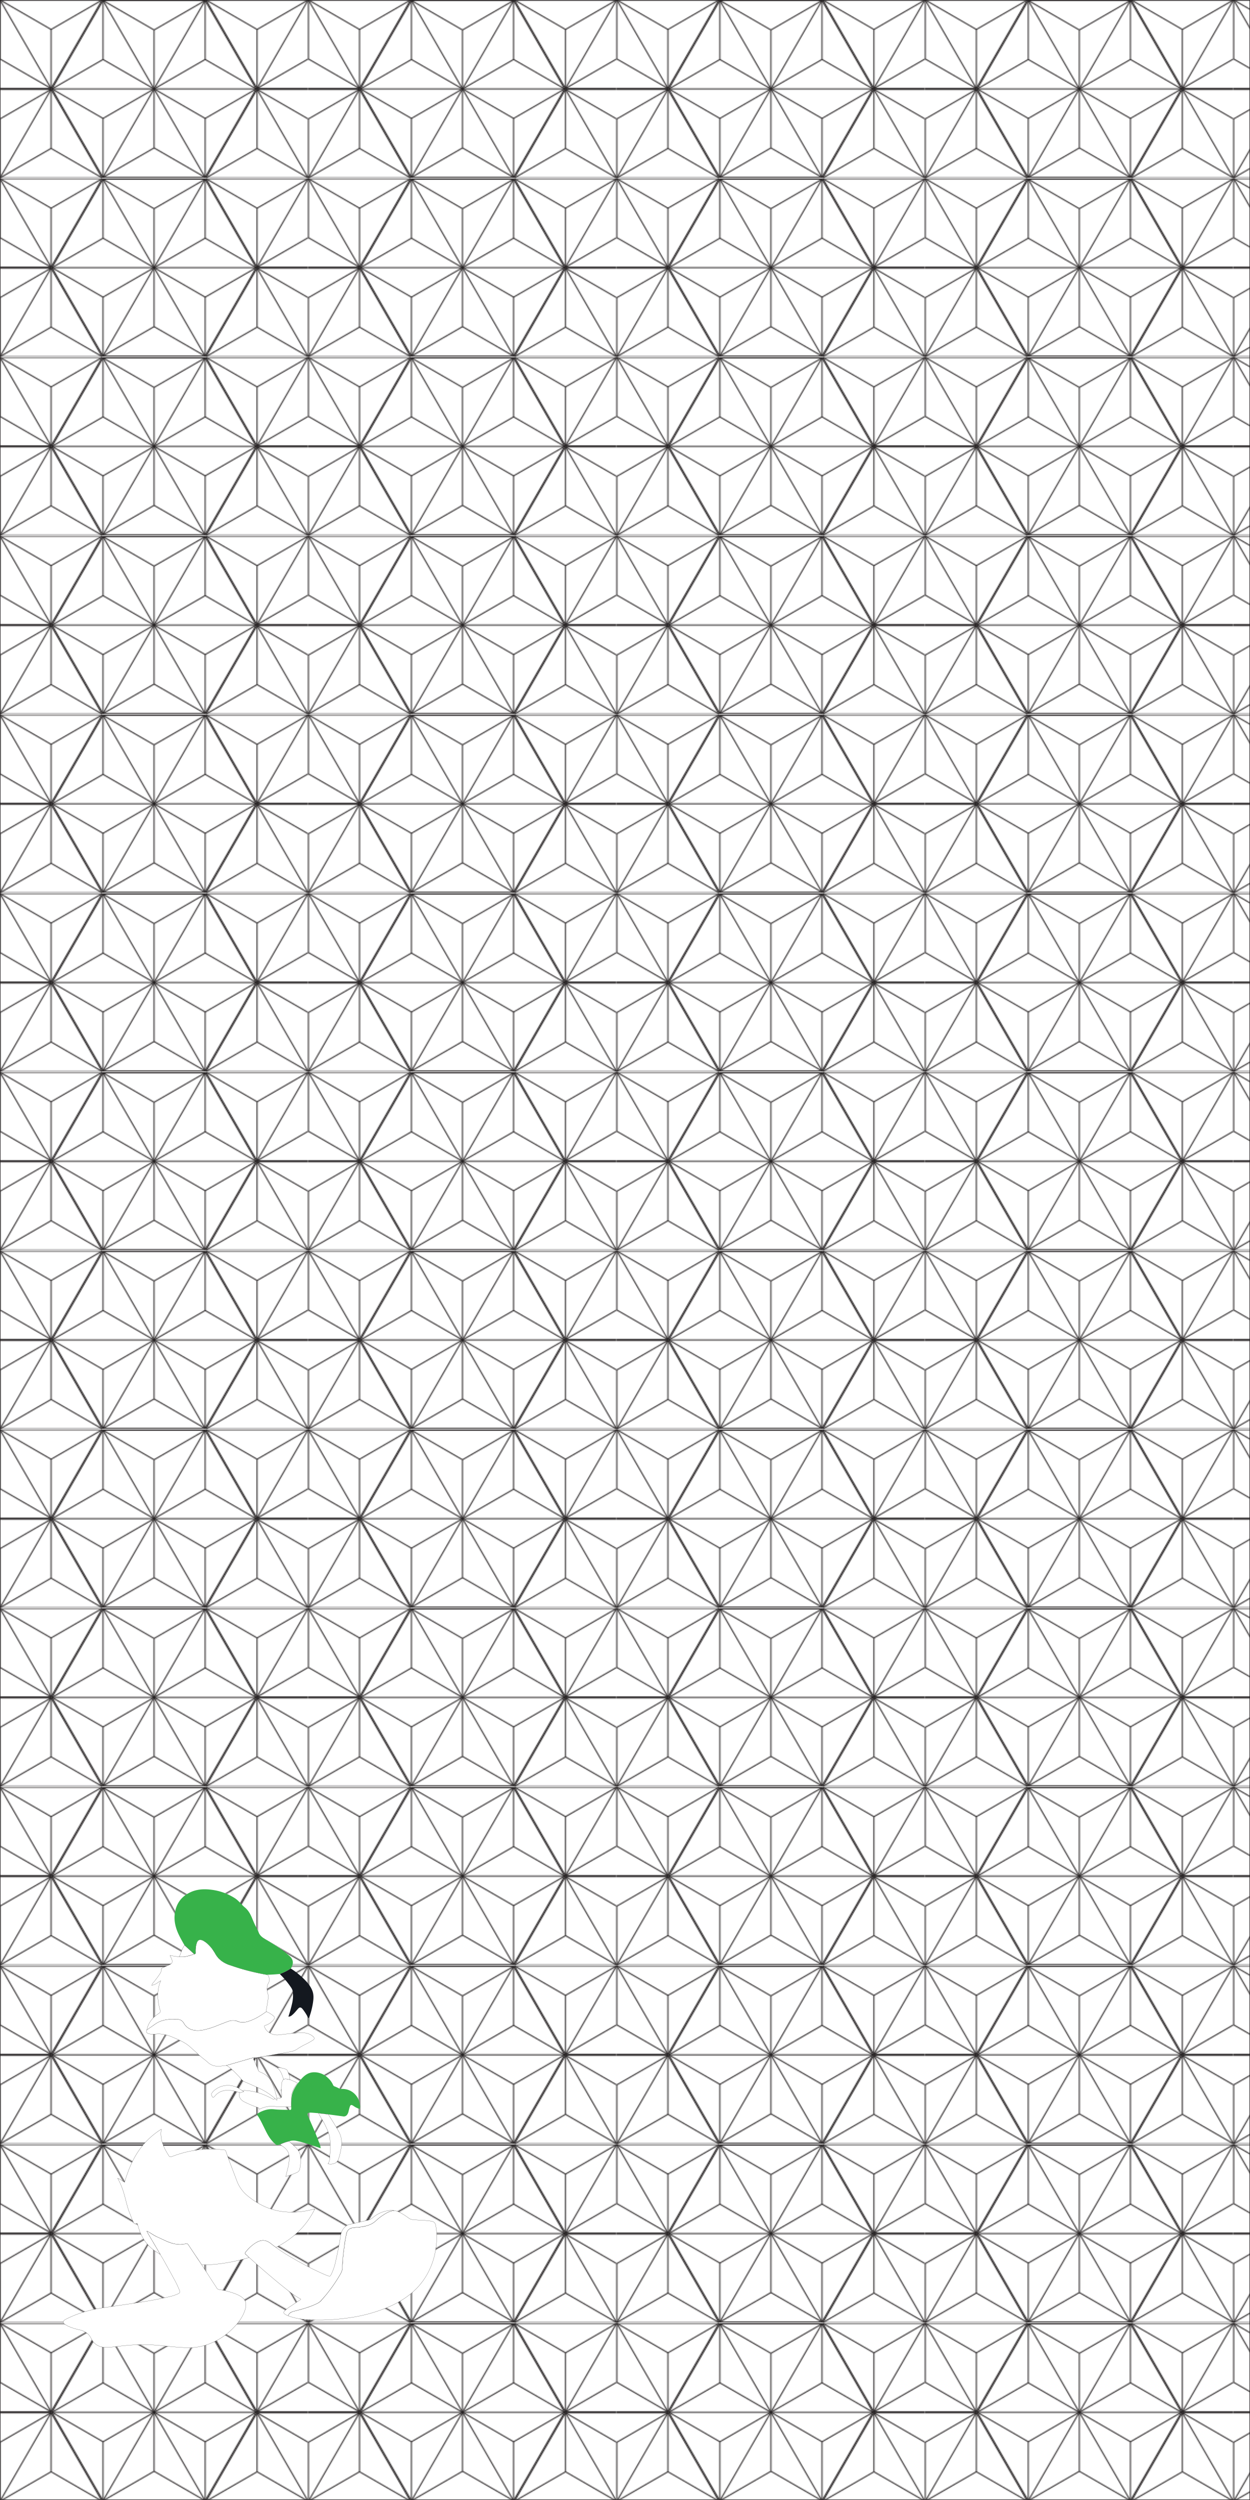 <svg id="Layer_1" data-name="Layer 1" xmlns="http://www.w3.org/2000/svg" xmlns:xlink="http://www.w3.org/1999/xlink" viewBox="0 0 1224 2448"><defs><style>.cls-1,.cls-2,.cls-9{fill:none;}.cls-2,.cls-3,.cls-4,.cls-9{stroke:#231f20;}.cls-2,.cls-3,.cls-4,.cls-5,.cls-9{stroke-miterlimit:10;}.cls-3,.cls-5{fill:#fff;}.cls-4{fill:url(#Hexes);}.cls-5{stroke:#010101;stroke-width:0.13px;}.cls-6{fill:#37b24a;}.cls-7{fill:#14181f;}.cls-8{clip-path:url(#clip-path);}.cls-9{stroke-width:2px;}</style><pattern id="Hexes" data-name="Hexes" width="301.73" height="174.21" patternUnits="userSpaceOnUse" viewBox="0 0 301.73 174.21"><rect class="cls-1" width="301.73" height="174.21"/><polygon class="cls-2" points="351.73 87.6 251.73 87.6 201.73 174.21 251.73 260.81 351.73 260.81 401.73 174.21 351.73 87.6"/><line class="cls-3" x1="251.73" y1="87.6" x2="351.73" y2="260.81"/><line class="cls-3" x1="201.73" y1="174.21" x2="401.73" y2="174.21"/><line class="cls-3" x1="251.73" y1="260.81" x2="351.73" y2="87.6"/><line class="cls-2" x1="251.73" y1="87.6" x2="301.73" y2="116.47"/><line class="cls-2" x1="351.73" y1="87.6" x2="301.73" y2="116.47"/><line class="cls-2" x1="301.73" y1="174.21" x2="301.73" y2="116.47"/><line class="cls-2" x1="201.73" y1="174.21" x2="251.73" y2="203.07"/><line class="cls-2" x1="301.73" y1="174.21" x2="251.73" y2="203.07"/><line class="cls-2" x1="301.78" y1="174.21" x2="351.78" y2="203.07"/><line class="cls-2" x1="201.74" y1="174.22" x2="251.74" y2="145.36"/><line class="cls-2" x1="251.74" y1="87.62" x2="251.74" y2="145.36"/><line class="cls-2" x1="301.74" y1="174.22" x2="251.74" y2="145.36"/><line class="cls-2" x1="301.77" y1="174.19" x2="351.77" y2="145.32"/><polygon class="cls-2" points="50 87.6 -50 87.6 -100 174.21 -50 260.81 50 260.81 100 174.21 50 87.6"/><line class="cls-3" x1="-50" y1="87.6" x2="50" y2="260.81"/><line class="cls-3" x1="-100" y1="174.21" x2="100" y2="174.21"/><line class="cls-3" x1="-50" y1="260.81" x2="50" y2="87.6"/><line class="cls-2" x1="-50" y1="87.6" y2="116.47"/><line class="cls-2" x1="50" y1="87.6" y2="116.47"/><line class="cls-2" y1="174.21" y2="116.47"/><line class="cls-2" y1="174.21" x2="-50" y2="203.07"/><line class="cls-2" x1="0.04" y1="174.21" x2="50.04" y2="203.07"/><line class="cls-2" x1="100.04" y1="174.21" x2="50.04" y2="203.07"/><line class="cls-2" x1="0.01" y1="174.22" x2="-49.99" y2="145.36"/><line class="cls-2" x1="0.03" y1="174.19" x2="50.03" y2="145.32"/><line class="cls-2" x1="50.03" y1="87.58" x2="50.03" y2="145.32"/><line class="cls-2" x1="100.03" y1="174.19" x2="50.03" y2="145.32"/><polygon class="cls-2" points="351.73 -86.6 251.73 -86.6 201.73 0 251.73 86.6 351.73 86.6 401.73 0 351.73 -86.6"/><line class="cls-3" x1="251.73" y1="-86.6" x2="351.73" y2="86.6"/><line class="cls-3" x1="201.73" x2="401.73"/><line class="cls-3" x1="251.73" y1="86.6" x2="351.73" y2="-86.6"/><line class="cls-2" x1="201.73" x2="251.73" y2="28.87"/><line class="cls-2" x1="301.73" x2="251.73" y2="28.87"/><line class="cls-2" x1="251.73" y1="86.6" x2="251.73" y2="28.87"/><line class="cls-2" x1="301.78" x2="351.78" y2="28.87"/><line class="cls-2" x1="201.74" y1="0.02" x2="251.74" y2="-28.85"/><line class="cls-2" x1="301.74" y1="0.02" x2="251.74" y2="-28.85"/><line class="cls-2" x1="251.74" y1="86.62" x2="301.74" y2="57.75"/><line class="cls-2" x1="301.74" y1="0.02" x2="301.74" y2="57.75"/><line class="cls-2" x1="351.74" y1="86.62" x2="301.74" y2="57.75"/><line class="cls-2" x1="301.77" y1="-0.02" x2="351.77" y2="-28.89"/><polygon class="cls-2" points="200.87 0.5 100.87 0.5 50.87 87.1 100.87 173.71 200.87 173.71 250.87 87.1 200.87 0.5"/><line class="cls-3" x1="100.87" y1="0.5" x2="200.87" y2="173.71"/><line class="cls-3" x1="50.87" y1="87.1" x2="250.87" y2="87.1"/><line class="cls-3" x1="100.87" y1="173.71" x2="200.87" y2="0.5"/><line class="cls-2" x1="100.87" y1="0.5" x2="150.87" y2="29.37"/><line class="cls-2" x1="200.87" y1="0.5" x2="150.87" y2="29.37"/><line class="cls-2" x1="150.87" y1="87.1" x2="150.87" y2="29.37"/><line class="cls-2" x1="50.87" y1="87.1" x2="100.87" y2="115.97"/><line class="cls-2" x1="150.87" y1="87.1" x2="100.87" y2="115.97"/><line class="cls-2" x1="100.87" y1="173.71" x2="100.87" y2="115.97"/><line class="cls-2" x1="150.91" y1="87.1" x2="200.91" y2="115.97"/><line class="cls-2" x1="250.91" y1="87.1" x2="200.91" y2="115.97"/><line class="cls-2" x1="200.91" y1="173.71" x2="200.91" y2="115.97"/><line class="cls-2" x1="50.88" y1="87.12" x2="100.88" y2="58.25"/><line class="cls-2" x1="100.88" y1="0.52" x2="100.88" y2="58.25"/><line class="cls-2" x1="150.88" y1="87.12" x2="100.88" y2="58.25"/><line class="cls-2" x1="100.88" y1="173.72" x2="150.88" y2="144.86"/><line class="cls-2" x1="150.88" y1="87.12" x2="150.88" y2="144.86"/><line class="cls-2" x1="200.88" y1="173.72" x2="150.88" y2="144.86"/><line class="cls-2" x1="150.9" y1="87.08" x2="200.9" y2="58.22"/><line class="cls-2" x1="200.9" y1="0.48" x2="200.9" y2="58.22"/><line class="cls-2" x1="250.9" y1="87.08" x2="200.9" y2="58.22"/><polygon class="cls-2" points="50 -86.6 -50 -86.6 -100 0 -50 86.6 50 86.6 100 0 50 -86.6"/><line class="cls-3" x1="-50" y1="-86.6" x2="50" y2="86.6"/><line class="cls-3" x1="-100" x2="100"/><line class="cls-3" x1="-50" y1="86.6" x2="50" y2="-86.6"/><line class="cls-2" x2="-50" y2="28.87"/><line class="cls-2" x1="0.04" x2="50.04" y2="28.87"/><line class="cls-2" x1="100.04" x2="50.04" y2="28.87"/><line class="cls-2" x1="50.04" y1="86.6" x2="50.04" y2="28.87"/><line class="cls-2" x1="0.01" y1="0.02" x2="-49.99" y2="-28.85"/><line class="cls-2" x1="-49.99" y1="86.62" x2="0.01" y2="57.75"/><line class="cls-2" x1="0.01" y1="0.02" x2="0.01" y2="57.75"/><line class="cls-2" x1="50.01" y1="86.62" x2="0.01" y2="57.75"/><line class="cls-2" x1="0.03" y1="-0.02" x2="50.03" y2="-28.89"/><line class="cls-2" x1="100.03" y1="-0.02" x2="50.03" y2="-28.89"/></pattern><clipPath id="clip-path"><rect class="cls-1" x="1244" width="1224" height="2448"/></clipPath></defs><rect class="cls-4" width="1224" height="2448"/><path class="cls-5" d="M244,2210.54a172,172,0,0,1-33.06,6.63,99.84,99.84,0,0,1-13.51.41c-4.31-6.42-8.65-12.82-12.89-19.26-.75-1.14-1.39-1.57-3-1.11a21.5,21.5,0,0,1-8.65.36c-6.91-.91-12.5-4.31-18.49-6.9-3.12-1.35-5.83-3.34-8.75-5-.54-.31-1-.88-1.78-.74l-.06-.1.1.08c.32.63.59,1.28.95,1.9q5.38,9.16,10.77,18.34c.33.56.84,1.07.78,1.76-.83.06-1.19-.53-1.73-.86-10.46-6.21-16.2-14.93-19.11-25.14a18.8,18.8,0,0,0-.65-2c-.33-.82,0-2.23-2.14-1.31-1,.45-1.6-.67-2-1.41-1.48-2.82-2.45-5.79-3.63-8.69-2.81-6.88-4-14.1-6.22-21.09a69.67,69.67,0,0,0-5.73-13.44c2.77,1,4.59,2.62,6.84,3.91,5.84-20.19,14.92-38.71,35.92-52-1.6,9.81,2.22,18.08,7.42,26.09.71,1.11,1.3,1.4,2.82.8a106.14,106.14,0,0,1,43.54-7.3c2.56.11,5.11.5,7.67.7a1.89,1.89,0,0,1,1.84,1.59c3.29,9.76,7.21,19.36,10.78,29.05a34.3,34.3,0,0,0,11.12,14.89c9.46,7.62,20.29,13.18,33.53,14.88a76.59,76.59,0,0,0,26.88-1.48,14.49,14.49,0,0,1,4.16-.82l.31.22c-7.86,15.77-20.32,28.28-37.88,37.18-1.49-1.13-3-2.21-4.47-3.39-5-4.13-9.52-4.51-15.19-1.09a38.41,38.41,0,0,0-10.26,9.53c-.56.7-.3,1.12.29,1.64C241.67,2208.37,242.82,2209.46,244,2210.54Z"/><path class="cls-5" d="M156.36,2206.89c.06-.69-.45-1.2-.78-1.76q-5.37-9.18-10.77-18.34c-.36-.62-.63-1.27-.95-1.9l0,0c.82-.14,1.24.43,1.78.74,2.92,1.68,5.63,3.67,8.75,5,6,2.59,11.58,6,18.49,6.9a21.5,21.5,0,0,0,8.65-.36c1.64-.46,2.28,0,3,1.11,4.24,6.44,8.58,12.84,12.89,19.26q5.58,8.64,11.17,17.27c1.22,1.88,2.51,3.72,3.65,5.62a3.31,3.31,0,0,0,2.63,1.59,74.28,74.28,0,0,1,16.62,4.47c9,3.78,10.88,8.29,8.25,16-2.34,6.88-6.87,12.74-12.38,18.14A64.27,64.27,0,0,1,205,2295.06a54.16,54.16,0,0,1-20.19,3.8c-6.88-.08-13.68-.68-20.5-1.39-6.24-.64-12.48-1.25-18.78-1.55a140.24,140.24,0,0,0-14.66.22c-7.52.4-15,1.41-22.46,2.24-8.59.95-15.47-1-19.11-8.53-2.28-4.69-6-7.18-11.48-8.5A56,56,0,0,1,67.11,2278c-1-.44-1.78-1-2.68-1.48-3.28-1.76-3.22-3.8.06-5.55a105.65,105.65,0,0,1,21.05-8c8-2.29,16.38-3.3,24.68-4.54,18.51-2.77,37.12-5.16,55.27-9.42a43.32,43.32,0,0,0,9.1-3c1.72-.83,1.74-1.74,1.28-3a94.06,94.06,0,0,0-5.77-12c-3.28-6.11-6.68-12.18-10.07-18.25-1-1.82-2.16-3.58-3.25-5.37a.53.53,0,0,0-.43-.57Z"/><path class="cls-5" d="M385.86,2164.64c3.87.29,6.69,2.33,9.65,4.09,1.85,1.11,3.53,2.41,5.29,3.63s4.25,1.2,6.49,1.37c5,.37,10.08.41,15.08,1.25,3.84.64,4.06,3,4.48,5.36,1.38,7.6.94,15.18-.32,22.79A71.88,71.88,0,0,1,417.1,2229c-7.89,13-20,22.58-35.37,29.44a151.82,151.82,0,0,1-39.31,11.07c-5.85.89-11.75,1.47-17.69,1.86a184.3,184.3,0,0,1-20.35.21c-7.39-.34-14.79-1.16-21.69-3.74a2.22,2.22,0,0,1-.46-.29c.73-2.38,2.61-3.6,5.41-4.32,6.91-1.79,13.85-3.57,20.27-6.43,2.32-1,4.7-2,6.35-3.87a149.43,149.43,0,0,0,17.6-23.63c1.58-2.65,3.32-5.4,3.37-8.37a164.1,164.1,0,0,1,1.8-20.27,129.84,129.84,0,0,1,2.36-13.93c.77-3.08,2.93-4.94,6.71-5.37,2.2-.26,4.42-.36,6.62-.64,5.81-.76,11.22-2.2,15.29-6.08a49.76,49.76,0,0,1,7-5.51C378.22,2167,381.57,2165,385.86,2164.64Z"/><path class="cls-5" d="M166.5,1914.72a81.56,81.56,0,0,0,9.12,1.4c5.24.52,9.9-1.15,14.6-2.68,1.54,0,1.31-.92,1.3-1.72a25.43,25.43,0,0,1,1.34-9.65c1.07-2.7,3-3.25,6-1.83a18.55,18.55,0,0,1,4.56,3.3,36.31,36.31,0,0,1,7.26,9.3c3,5.49,7.87,9.33,14.67,11.47,3.38,1.07,6.69,2.28,10.1,3.29a227.78,227.78,0,0,0,25.87,6.06,2.32,2.32,0,0,1,1.79,1.66c.63,2.14,1,4.31-.16,6.3-2.06,3.61-1.76,7.2-.63,10.89.77,2.49.16,5-.19,7.46-.43,3-1,6-1.52,9.06,0,.26.17.54.26.82-5,3.59-10.26,7-16.43,9.13-3.58,1.25-7.33,2.12-11.1.58a13.17,13.17,0,0,0-9.68-.21c-3.52,1.24-7,2.62-10.44,4a81.31,81.31,0,0,1-14.41,4.53c-8.35,1.54-15.15-.49-18.61-6.44-1.82-3.13-4.09-4.28-7.89-4.05l-.21,0c-7.47-.43-14.42.62-20.3,4.83-2.64,1.89-5.34,3.72-8,5.57,1.18-6.79,5.42-12.09,11.74-16.25,1.46-1,1.68-1.72,1.26-3.15-2.45-8.31-3.18-16.69-.78-25.12.34-1.17.86-2.29,1.41-3.72-3,1.53-5,4-8.76,4.39a6,6,0,0,1,1.6-2.74,98.22,98.22,0,0,0,6.28-8.41c.79-1.29,1.58-2.57,1.22-4.12-.23-1,.75-1.46,1.59-1.84,1.76-.82,3.6-1.52,5.37-2.32,4.08-1.82,4.59-3,3.18-6.78-.38-1-1.46-1.81-1.32-3Z"/><path class="cls-6" d="M261.28,1933.66a227.78,227.78,0,0,1-25.87-6.06c-3.41-1-6.72-2.22-10.1-3.29-6.8-2.14-11.65-6-14.67-11.47a36.31,36.31,0,0,0-7.26-9.3,18.55,18.55,0,0,0-4.56-3.3c-3-1.42-4.89-.87-6,1.83a25.43,25.43,0,0,0-1.34,9.65c0,.8.24,1.72-1.3,1.72l-9.53-8.65c-1.69-3-3.48-6.06-5-9.16-3.46-6.82-5.43-14-4.54-21.36,1.13-9.36,5.74-17.23,16.22-21.77,5.49-2.37,11.46-2.86,17.66-2.28a55.06,55.06,0,0,1,25,8.5c3.85,2.46,6.19,6.1,9.6,8.88,5.95,4.86,7.22,11.49,10.22,17.48,1.26,2.51,2.58,5,3.67,7.58,1.71,4,5.95,6,9.74,8.29,6.69,4.07,13.29,8.22,19,13.28.38.34.74.69,1.13,1,4.39,3.78,4.15,7.94,1.47,12.31a51.73,51.73,0,0,1-10.7,5.36C269.81,1933.29,265.55,1933.6,261.28,1933.66Z"/><path class="cls-5" d="M143.74,1987.73c2.68-1.85,5.38-3.68,8-5.57,5.88-4.21,12.83-5.26,20.3-4.83l.21,0c3.8-.23,6.07.92,7.89,4.05,3.46,5.95,10.26,8,18.61,6.44a81.31,81.31,0,0,0,14.41-4.53c3.47-1.34,6.92-2.72,10.44-4a13.17,13.17,0,0,1,9.68.21c3.77,1.54,7.52.67,11.1-.58,6.17-2.16,11.39-5.54,16.43-9.13a23.66,23.66,0,0,1,7,4.27c1.16,1,1.34,2.12.38,3.3a16.34,16.34,0,0,1-8.44,5.93c-.95.27-1,.53-.77,1.21,1.38,5,7.83,8.76,13.81,8.09,7.08-.81,14.14-1.75,21.29-2.1,4.72-.23,9,.62,12.4,3.57,1.74,1.51,1.66,2.63-.37,3.88s-4,2.4-6.15,3.48a63.51,63.51,0,0,0-8.74,4.9c-3.63,2.64-8.26,3-12.69,3.78q-14.38,2.5-28.77,5a3.14,3.14,0,0,0-2.39,0q-12.84,3.73-25.69,7.44a22,22,0,0,0-4.73.5c-5.11.65-9.59-.06-13.27-3.45-3-2.74-6.48-5.1-9.39-7.88-2.72-2.61-5.57-5.1-8.4-7.61-4.84-4.3-11.12-6.86-17.33-9.48a36.08,36.08,0,0,0-12.13-3c-2.35-.13-4.77.31-7.18.23a12.84,12.84,0,0,1-3-.29C143.41,1990.74,143,1990.25,143.74,1987.73Z"/><path class="cls-6" d="M311.92,2069.26c-2.49-.19-5-.45-7.48-.57-3.14-.15-4,.82-2.88,3.27,3.85,8.7,7.7,17.39,11,26.25a16.1,16.1,0,0,1,1.44,5.36c-3.94-1.35-7.7-2.67-11.5-3.91A100.27,100.27,0,0,0,290,2096.3a13.48,13.48,0,0,0-6.94.45,40.72,40.72,0,0,0-8.83,3.1c-3.66,1-3.4.79-6-1.63-5.26-5-7.63-11.1-10.67-17A97.74,97.74,0,0,0,252,2071c-.47-.69-.34-1,.36-1.42s1.09-.7,1.64-1.06c4.42-2.27,9.06-3.71,14.43-3.1,4.9.56,9.86.4,14.8.63,1.57.08,2-.3,1.95-1.63a65.79,65.79,0,0,1,.54-11.64c.57-4.57,2.95-8.53,5.63-12.42,1.48-1.82,2.83-3.72,4.46-5.45,3.21-3.39,7.07-6,12.65-5.74a19.05,19.05,0,0,1,12.64,5.52,19.8,19.8,0,0,1,5.16,7.16,2.62,2.62,0,0,0,1.42,1.19,28.31,28.31,0,0,1,4.53,2.1c1,.62,2.42.29,3.62.34a16.9,16.9,0,0,1,12.38,5.89,17.38,17.38,0,0,1,4.1,8.89,9.59,9.59,0,0,1,0,4.88,20.59,20.59,0,0,1-6.14-3c-2.24-1.45-2.95-1.29-3.69,1-.51,1.56-.87,3.16-1.26,4.75a8.43,8.43,0,0,1-1.35,2.9,3.92,3.92,0,0,1-4,1.56c-4.79-.67-9.59-1.3-14.39-1.94Z"/><path class="cls-5" d="M385.86,2164.64c-4.29.37-7.64,2.33-10.89,4.47a49.76,49.76,0,0,0-7,5.51c-4.07,3.88-9.48,5.32-15.29,6.08-2.2.28-4.42.38-6.62.64-3.78.43-5.94,2.29-6.71,5.37a129.84,129.84,0,0,0-2.36,13.93,164.1,164.1,0,0,0-1.8,20.27c-.05,3-1.79,5.72-3.37,8.37a149.43,149.43,0,0,1-17.6,23.63c-1.65,1.83-4,2.83-6.35,3.87-6.42,2.86-13.36,4.64-20.27,6.43-2.8.72-4.68,1.94-5.41,4.32a8.8,8.8,0,0,1-3.29-1.61,1.66,1.66,0,0,1-.43-2.76A30.47,30.47,0,0,1,285,2258c3-2,5.85-4,8.88-5.92,1-.62.62-.9,0-1.23-5.46-2.79-10-6.52-14.59-10.14-6.92-5.46-13.58-11.14-20.23-16.82-5.12-4.37-10.05-8.9-15.06-13.35-1.16-1.08-2.31-2.17-3.5-3.22-.59-.52-.85-.94-.29-1.64a38.41,38.41,0,0,1,10.26-9.53c5.67-3.42,10.22-3,15.19,1.09,1.43,1.18,3,2.26,4.47,3.39a165.29,165.29,0,0,0,16.95,10.8,286.22,286.22,0,0,0,31.31,16c.67.29,1.37.54,2.06.78,2.73,1,2.78,1,4-1.34a53.68,53.68,0,0,0,4.32-13c1.33-5.86,2.49-11.75,3.64-17.63.54-2.75.8-5.55,1.34-8.3a13.7,13.7,0,0,1,5.44-8.46c1.52-1.15,3.58-1.4,5.47-1.85,5.25-1.24,10.52-2.38,15.76-3.64a11.49,11.49,0,0,0,4.75-2.56,29.56,29.56,0,0,1,18.54-7.07A3.1,3.1,0,0,1,385.86,2164.64Z"/><path class="cls-5" d="M291.31,2039.81c-2.68,3.53-5.06,7.13-5.63,11.28a54.38,54.38,0,0,0-.54,10.58c.07,1.2-.38,1.55-1.95,1.48-4.94-.21-9.9-.07-14.8-.58A26.68,26.68,0,0,0,254,2065.4a2.61,2.61,0,0,0-1.91-1.85,101.57,101.57,0,0,1-13.13-5.55c-3.5-1.77-5.64-5.45-4.6-8.46.21-.61.92-1.13,1.4-1.69a12.37,12.37,0,0,1,3.19-.92c10.59.36,19.62,3.76,28,8.35a1.39,1.39,0,0,0,1.77,0,5.12,5.12,0,0,1,2.44-.7h.08a6.61,6.61,0,0,1,1.84-.2c2.51.45,2.69-.8,2.69-2.09s-.16-2.85-.26-4.27v-3.2c.32-2-.08-4,.59-6a9,9,0,0,1,1.62-2.89c2.12-.78,4.1.08,6.14.3C286.22,2037.55,289.09,2038.29,291.31,2039.81Z"/><path class="cls-7" d="M274.06,1932.93a51.73,51.73,0,0,0,10.7-5.36,81.18,81.18,0,0,1,11,8.49c4.23,3.9,8,8,10.05,13.14,1.57,4,1.24,8,.63,12a73.58,73.58,0,0,1-3.9,14.87c-.93,0-1-.6-1.2-1a47.61,47.61,0,0,0-5.22-8c-1.37-1.66-2.72-1.79-4.17-.2-2,2.19-3.73,4.58-6.17,6.5a5.06,5.06,0,0,1-3.4,1.33,122,122,0,0,0,3.84-13.83,35.29,35.29,0,0,0,.61-9.88,10.33,10.33,0,0,0-1.79-4.77,80.84,80.84,0,0,0-10-12.18C274.68,1933.69,274.38,1933.3,274.06,1932.93Z"/><path class="cls-5" d="M271.22,2056.56l-.08,0a66.47,66.47,0,0,0-18.09-12.13q-6.69-3-13.46-5.9a7.33,7.33,0,0,1-2.78-2,112.62,112.62,0,0,0-9.77-10.17,25.68,25.68,0,0,0-5.33-3.86q12.84-3.71,25.69-7.44a3.14,3.14,0,0,1,2.39,0c-1.54.18-1.79.74-1.22,2,1.54,3.35,2.94,6.74,4.31,10.14a2.85,2.85,0,0,0,1.85,1.71c5.27,2,9,5.3,11.13,9.86a69.07,69.07,0,0,1,5.37,16.56A6.88,6.88,0,0,1,271.22,2056.56Z"/><path class="cls-5" d="M311.92,2069.26l9.48,1.06c3.49,5.41,6.87,10.87,10.06,16.41a23.39,23.39,0,0,1,2.74,15.47,60.91,60.91,0,0,1-2.64,11.66c-1.44,4.21-4.87,5.82-10.41,5,2.1-3.16,1.7-6.67,2-10.05a116.11,116.11,0,0,0,0-13.06c-.18-4.93-2.21-9.49-4.34-14C316.81,2077.41,314,2073.47,311.92,2069.26Z"/><path class="cls-5" d="M274.22,2099.85a40.72,40.72,0,0,1,8.83-3.1c1.81,1.66,3.58,3.37,5.46,5,3.46,3,5.53,6.4,5.78,10.57a39.06,39.06,0,0,1-.88,12.09,5,5,0,0,1-3.1,3.07,70.63,70.63,0,0,1-10.47,3.74c.63-2.58,1.22-5,1.83-7.42a39.27,39.27,0,0,0,1.44-12.81c-.32-3.91-2.77-7-6.4-9.38C275.87,2101,275.05,2100.43,274.22,2099.85Z"/><path class="cls-5" d="M238.91,2048.17a12.13,12.13,0,0,0-3.19,1c-3-.57-5.87-1.69-9-2.12-6.61-.89-12,.51-16.06,5.08-.58.65-1,1.66-2.19,1.58-.66,0-1.75-3-1.35-3.59a14.61,14.61,0,0,1,2.06-2.68,20.8,20.8,0,0,1,26.13-1.55C236.44,2046.72,237.7,2047.42,238.91,2048.17Z"/><path class="cls-5" d="M180.69,1904.79l9.53,8.65c-4.7,1.53-9.36,3.2-14.6,2.68.88-2.29,1.8-4.57,2.64-6.88A22.72,22.72,0,0,1,180.69,1904.79Z"/><path class="cls-5" d="M283.84,2036.38c-2-.23-4-1.18-6.14-.32-1.21-3.37-2.09-6.85-4.68-9.76-.45-.5-.9-1-1.58-1.73a24.26,24.26,0,0,1,8.65,1.68c1.45.62,1.63,2.31,2.2,3.6C283.22,2032,284.17,2034.07,283.84,2036.38Z"/><path class="cls-5" d="M275.49,2045.83v2.11A1.7,1.7,0,0,1,275.49,2045.83Z"/><path class="cls-5" d="M156.35,2206.85a.53.53,0,0,1,.43.57C156.59,2207.26,156.12,2207.23,156.35,2206.85Z"/><path class="cls-5" d="M275.49,2049v.4c0-.09-.07-.18-.09-.27S275.46,2049,275.49,2049Z"/><path class="cls-5" d="M307.68,2163.23l.26-.18c0,.14,0,.27.05.4Z"/><path class="cls-5" d="M166.53,1914.69l-.12.11.09-.08Z"/><path class="cls-5" d="M143.86,2184.89l-.1-.08.06.1Z"/><g class="cls-8"><line class="cls-9" x1="2580.94" y1="1346.31" x2="1162.43" y2="-158.16"/><line class="cls-9" x1="2843.15" y1="1075.51" x2="1093.66" y2="379.15"/><line class="cls-9" x1="2615.33" y1="2055.57" x2="1123.75" y2="787.51"/></g></svg>